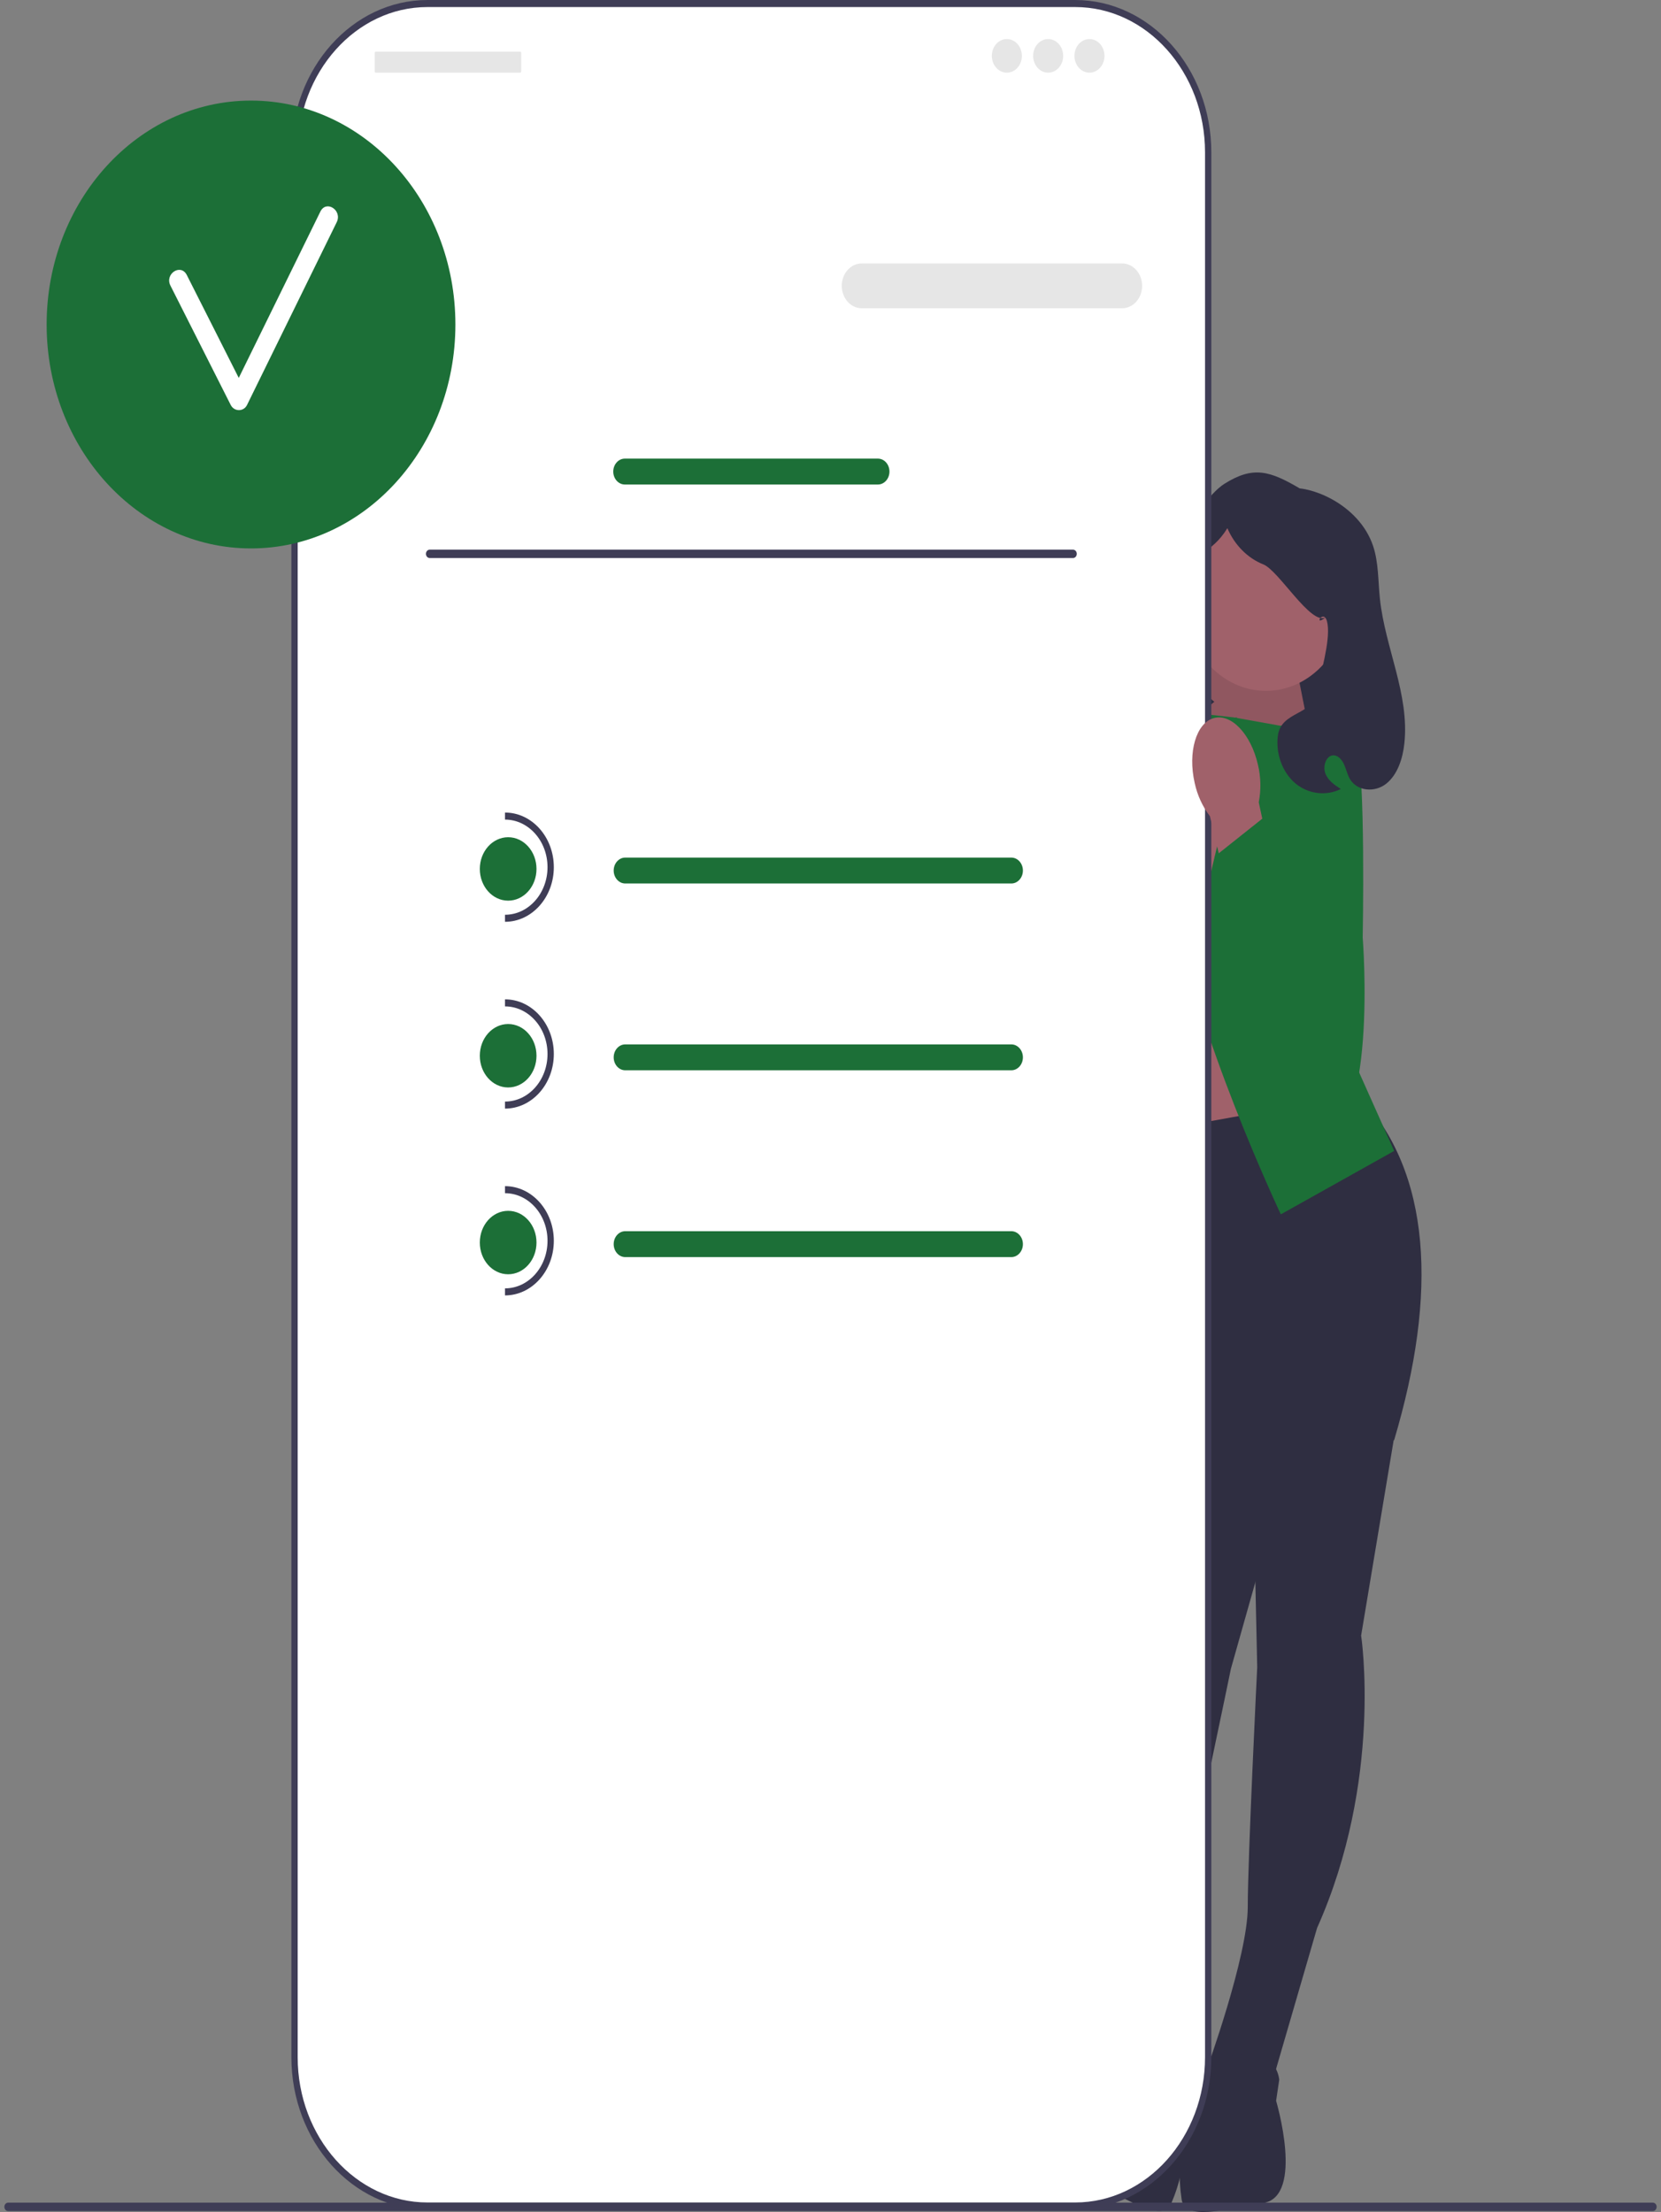 <svg width="190" height="253" viewBox="0 0 190 253" fill="none" xmlns="http://www.w3.org/2000/svg">
<rect x="0" y="0" width="190" height="253" fill="#808080" stroke="none"/>
<g clip-path="url(#clip0_310_70898)">
<path d="M152.086 87.417H133.44V80.546C133.44 69.029 141.795 59.679 152.086 59.679L152.086 87.417Z" fill="#2F2E41"/>
<path d="M147.953 74.591L151.159 90.728L132.373 87.237L140.028 71.975L147.953 74.591Z" fill="#A0616A"/>
<path opacity="0.1" d="M147.953 74.591L151.159 90.728L132.373 87.237L140.028 71.975L147.953 74.591Z" fill="black"/>
<path d="M129.942 138.895H147.953V109.063H129.942V138.895Z" fill="#A0616A"/>
<path d="M159.661 163.285L155.698 187.07C155.698 187.07 158.22 203.598 150.655 220.53L145.612 237.864L138.047 236.655C138.047 236.655 142.73 223.755 142.73 218.111C142.73 212.467 143.811 190.698 143.811 190.698L143.27 165.857L159.661 163.285Z" fill="#2F2E41"/>
<path d="M136.966 236.252C136.966 236.252 145.612 232.624 146.332 237.865L145.972 240.283C145.972 240.283 149.214 251.168 144.531 251.974C139.848 252.781 135.525 253.99 135.165 251.571C134.805 249.152 134.811 246.133 135.708 244.014C136.606 241.896 136.966 236.252 136.966 236.252Z" fill="#2F2E41"/>
<path d="M132.391 159.595L130.287 183.675C130.287 183.675 123.757 198.767 126.816 217.385L127.352 235.605L134.919 236.798C134.919 236.798 133.627 222.949 135.029 217.528C136.432 212.107 140.804 190.86 140.804 190.86L147.496 167.168L132.391 159.595Z" fill="#2F2E41"/>
<path d="M136.057 236.747C136.057 236.747 128.655 230.571 126.66 235.381L126.405 237.816C126.405 237.816 120.586 247.263 124.884 249.495C129.182 251.727 133.033 254.234 133.98 252.022C134.928 249.811 135.672 246.909 135.337 244.595C135.001 242.28 136.057 236.747 136.057 236.747Z" fill="#2F2E41"/>
<path d="M155.338 125.188C163.81 134.036 164.439 148.035 159.481 164.696C159.481 164.696 143.631 176.79 132.103 161.471L126.34 130.429L155.338 125.188Z" fill="#2F2E41"/>
<path d="M141.109 82.053L150.115 83.666L149.394 109.063L159.48 131.639L146.512 138.895C146.512 138.895 136.426 117.529 134.625 104.226C132.824 90.922 133.904 81.247 133.904 81.247L141.109 82.053Z" fill="#1C6F37"/>
<path d="M134.265 82.859L125.259 84.472L125.979 109.869L123.818 133.251L128.861 139.701C128.861 139.701 138.948 118.335 140.749 105.032C142.55 91.728 141.469 82.053 141.469 82.053L134.265 82.859Z" fill="#1C6F37"/>
<path d="M145.071 83.464L147.053 82.859C147.053 82.859 154.077 81.852 155.158 85.077C156.238 88.302 155.878 107.249 155.878 107.249C155.878 107.249 157.737 130.504 150.504 130.769C143.27 131.034 144.711 111.684 144.711 111.684L145.071 83.464Z" fill="#1C6F37"/>
<path d="M144.81 79.019C149.959 79.019 154.133 74.348 154.133 68.586C154.133 62.823 149.959 58.152 144.81 58.152C139.661 58.152 135.487 62.823 135.487 68.586C135.487 74.348 139.661 79.019 144.81 79.019Z" fill="#A0616A"/>
<path d="M133.184 84.27L131.203 83.666C131.203 83.666 124.178 82.658 123.098 85.883C122.017 89.108 122.377 108.055 122.377 108.055C122.377 108.055 120.518 131.31 127.752 131.575C134.985 131.84 133.544 112.49 133.544 112.49L133.184 84.27Z" fill="#1C6F37"/>
<path d="M139.424 82.945C137.424 82.377 135.157 84.768 134.359 88.286C134.023 89.686 133.992 91.157 134.268 92.573L133.408 96.573L133.345 96.569L126.566 114.447C124.99 118.604 125.157 123.377 127.167 127.292C128.363 129.621 129.933 131.187 131.776 129.589C134.835 126.936 136.832 111.75 137.745 103.027L139.854 94.16C140.7 93.061 141.3 91.752 141.601 90.341C142.399 86.824 141.424 83.513 139.424 82.945Z" fill="#A0616A"/>
<path d="M126.961 77.026C127.435 75.413 128.371 74 128.79 72.367C129.346 70.199 130.53 75.009 130.646 72.757C130.865 68.477 136.702 57.468 140.034 55.353C143.367 53.238 145.281 53.876 148.675 55.862C148.675 55.862 150.323 55.979 152.375 57.113C154.426 58.246 156.273 60.062 157.071 62.461C157.703 64.363 157.633 66.452 157.845 68.468C158.434 74.084 161.246 79.424 160.643 85.038C160.454 86.789 159.859 88.6 158.58 89.631C157.3 90.661 155.233 90.549 154.391 89.058C154.103 88.549 153.982 87.945 153.735 87.41C153.489 86.875 153.044 86.376 152.506 86.393C151.698 86.418 151.287 87.631 151.605 88.463C151.924 89.294 152.673 89.796 153.376 90.243C151.701 91.086 149.624 90.824 148.159 89.584C146.695 88.344 145.904 86.178 146.174 84.145C146.553 81.28 150.283 81.873 150.722 79.019C151.042 76.942 152.165 73.465 151.859 71.385C151.553 69.305 150.084 71.823 151.631 70.621C149.929 71.54 146.287 65.256 144.504 64.552C142.722 63.848 141.21 62.324 140.4 60.413C138.509 63.48 136.846 62.647 136.169 66.295C135.492 69.944 136.118 78.232 138.906 80.269C137.79 81.121 136.901 82.339 136.377 83.733C136.08 84.522 135.888 85.386 135.396 86.042C134.456 87.294 132.72 87.37 131.336 86.843C129.62 86.191 128.153 84.757 127.345 82.942C126.536 81.127 126.395 78.953 126.961 77.026Z" fill="#2F2E41"/>
<path d="M0.5 252.416C0.5 252.683 0.691 252.896 0.929 252.896H189.071C189.309 252.896 189.5 252.683 189.5 252.416C189.5 252.15 189.309 251.937 189.071 251.937H0.929C0.691 251.937 0.5 252.15 0.5 252.416Z" fill="#3F3D56"/>
<path d="M122.991 0.403H48.903C40.502 0.403 33.691 8.025 33.691 17.427V235.294C33.691 244.696 40.502 252.318 48.903 252.318H122.991C131.392 252.318 138.203 244.696 138.203 235.294V17.427C138.203 8.025 131.392 0.403 122.991 0.403Z" fill="white"/>
<path d="M122.991 252.721H48.903C40.316 252.721 33.331 244.904 33.331 235.294V17.427C33.331 7.818 40.316 0 48.903 0H122.991C131.577 0 138.563 7.818 138.563 17.427V235.294C138.563 244.904 131.577 252.721 122.991 252.721ZM48.903 0.806C40.714 0.806 34.051 8.262 34.051 17.427V235.294C34.051 244.459 40.714 251.915 48.903 251.915H122.991C131.18 251.915 137.843 244.459 137.843 235.294V17.427C137.843 8.262 131.18 0.806 122.991 0.806H48.903Z" fill="#3F3D56"/>
<path d="M27.569 38.123C26.918 38.123 26.389 38.715 26.389 39.443V50.002C26.389 50.729 26.918 51.321 27.569 51.321C28.219 51.321 28.748 50.729 28.748 50.002V39.443C28.748 38.715 28.219 38.123 27.569 38.123Z" fill="#3F3D56"/>
<path d="M128.357 35.259H98.578C97.315 35.259 96.287 34.109 96.287 32.695C96.287 31.282 97.315 30.132 98.578 30.132H128.357C129.62 30.132 130.648 31.282 130.648 32.695C130.648 34.109 129.62 35.259 128.357 35.259Z" fill="#E6E6E6"/>
<path d="M100.42 55.418H71.474C70.744 55.418 70.15 54.754 70.15 53.937C70.15 53.12 70.744 52.456 71.474 52.456H100.42C101.15 52.456 101.744 53.12 101.744 53.937C101.744 54.754 101.15 55.418 100.42 55.418Z" fill="#1C6F37"/>
<path d="M28.714 62.728C41.625 62.728 52.092 51.261 52.092 37.117C52.092 22.971 41.625 11.505 28.714 11.505C15.802 11.505 5.335 22.971 5.335 37.117C5.335 51.261 15.802 62.728 28.714 62.728Z" fill="#1C6F37"/>
<path d="M36.648 24.198C33.536 30.54 30.424 36.883 27.311 43.225C25.328 39.303 23.355 35.373 21.366 31.454C20.68 30.101 18.811 31.318 19.5 32.675C21.805 37.218 24.086 41.777 26.392 46.32C26.786 47.097 27.868 47.115 28.258 46.32C31.677 39.353 35.096 32.386 38.515 25.419C39.185 24.053 37.319 22.832 36.648 24.198Z" fill="white"/>
<path d="M59.507 5.909H42.981C42.919 5.909 42.869 5.965 42.869 6.034V8.187C42.869 8.256 42.919 8.312 42.981 8.312H59.507C59.569 8.312 59.619 8.256 59.619 8.187V6.034C59.619 5.965 59.569 5.909 59.507 5.909Z" fill="#E6E6E6"/>
<path d="M115.173 8.312C116.122 8.312 116.891 7.452 116.891 6.39C116.891 5.328 116.122 4.467 115.173 4.467C114.224 4.467 113.455 5.328 113.455 6.39C113.455 7.452 114.224 8.312 115.173 8.312Z" fill="#E6E6E6"/>
<path d="M119.897 8.312C120.846 8.312 121.615 7.452 121.615 6.39C121.615 5.328 120.846 4.467 119.897 4.467C118.949 4.467 118.18 5.328 118.18 6.39C118.18 7.452 118.949 8.312 119.897 8.312Z" fill="#E6E6E6"/>
<path d="M124.622 8.312C125.571 8.312 126.34 7.452 126.34 6.39C126.34 5.328 125.571 4.467 124.622 4.467C123.673 4.467 122.904 5.328 122.904 6.39C122.904 7.452 123.673 8.312 124.622 8.312Z" fill="#E6E6E6"/>
<path d="M48.723 63.347C48.723 63.613 48.914 63.826 49.152 63.826H122.742C122.98 63.826 123.171 63.613 123.171 63.347C123.171 63.081 122.98 62.867 122.742 62.867H49.152C48.914 62.867 48.723 63.081 48.723 63.347Z" fill="#3F3D56"/>
<path d="M115.685 101.052H71.522C70.792 101.052 70.199 100.387 70.199 99.571C70.199 98.754 70.792 98.09 71.522 98.09H115.685C116.415 98.09 117.009 98.754 117.009 99.571C117.009 100.387 116.415 101.052 115.685 101.052Z" fill="#1C6F37"/>
<path d="M115.685 122.418H71.522C70.792 122.418 70.199 121.754 70.199 120.937C70.199 120.12 70.792 119.456 71.522 119.456H115.685C116.415 119.456 117.009 120.12 117.009 120.937C117.009 121.754 116.415 122.418 115.685 122.418Z" fill="#1C6F37"/>
<path d="M115.685 143.784H71.522C70.792 143.784 70.199 143.12 70.199 142.303C70.199 141.486 70.792 140.822 71.522 140.822H115.685C116.415 140.822 117.009 141.486 117.009 142.303C117.009 143.12 116.415 143.784 115.685 143.784Z" fill="#1C6F37"/>
<path d="M58.127 103.016C59.918 103.016 61.369 101.392 61.369 99.388C61.369 97.384 59.918 95.76 58.127 95.76C56.337 95.76 54.885 97.384 54.885 99.388C54.885 101.392 56.337 103.016 58.127 103.016Z" fill="#1C6F37"/>
<path d="M57.767 105.435V104.629C60.449 104.629 62.63 102.187 62.63 99.186C62.63 96.186 60.449 93.744 57.767 93.744V92.938C60.846 92.938 63.351 95.741 63.351 99.186C63.351 102.632 60.846 105.435 57.767 105.435Z" fill="#3F3D56"/>
<path d="M58.127 124.382C59.918 124.382 61.369 122.758 61.369 120.754C61.369 118.75 59.918 117.126 58.127 117.126C56.337 117.126 54.885 118.75 54.885 120.754C54.885 122.758 56.337 124.382 58.127 124.382Z" fill="#1C6F37"/>
<path d="M57.767 126.801V125.995C60.449 125.995 62.63 123.554 62.63 120.553C62.63 117.552 60.449 115.11 57.767 115.11V114.304C60.846 114.304 63.351 117.107 63.351 120.553C63.351 123.998 60.846 126.801 57.767 126.801Z" fill="#3F3D56"/>
<path d="M58.127 145.748C59.918 145.748 61.369 144.124 61.369 142.12C61.369 140.116 59.918 138.492 58.127 138.492C56.337 138.492 54.885 140.116 54.885 142.12C54.885 144.124 56.337 145.748 58.127 145.748Z" fill="#1C6F37"/>
<path d="M57.767 148.167V147.361C60.449 147.361 62.63 144.92 62.63 141.918C62.63 138.917 60.449 136.476 57.767 136.476V135.67C60.846 135.67 63.351 138.473 63.351 141.918C63.351 145.364 60.846 148.167 57.767 148.167Z" fill="#3F3D56"/>
<path d="M138.831 82.139C140.831 81.571 143.099 83.961 143.897 87.48C144.232 88.88 144.264 90.35 143.988 91.767L144.847 95.766L144.91 95.763L151.689 113.641C153.265 117.798 153.099 122.57 151.089 126.486C149.893 128.815 148.323 130.381 146.479 128.782C143.421 126.13 141.423 110.944 140.511 102.221L138.402 93.353C137.555 92.255 136.956 90.945 136.654 89.535C135.857 86.018 136.831 82.707 138.831 82.139Z" fill="#A0616A"/>
<path d="M146.532 91.936L138.948 97.969L142.74 124.694L147.496 131.578L153.036 129.434L154.656 116.8L152.749 104.582L146.532 91.936Z" fill="#1C6F37"/>
</g>
<defs>
<clipPath id="clip0_310_70898">
<rect width="189" height="253" fill="white" transform="translate(0.5)"/>
</clipPath>
</defs>
</svg>
